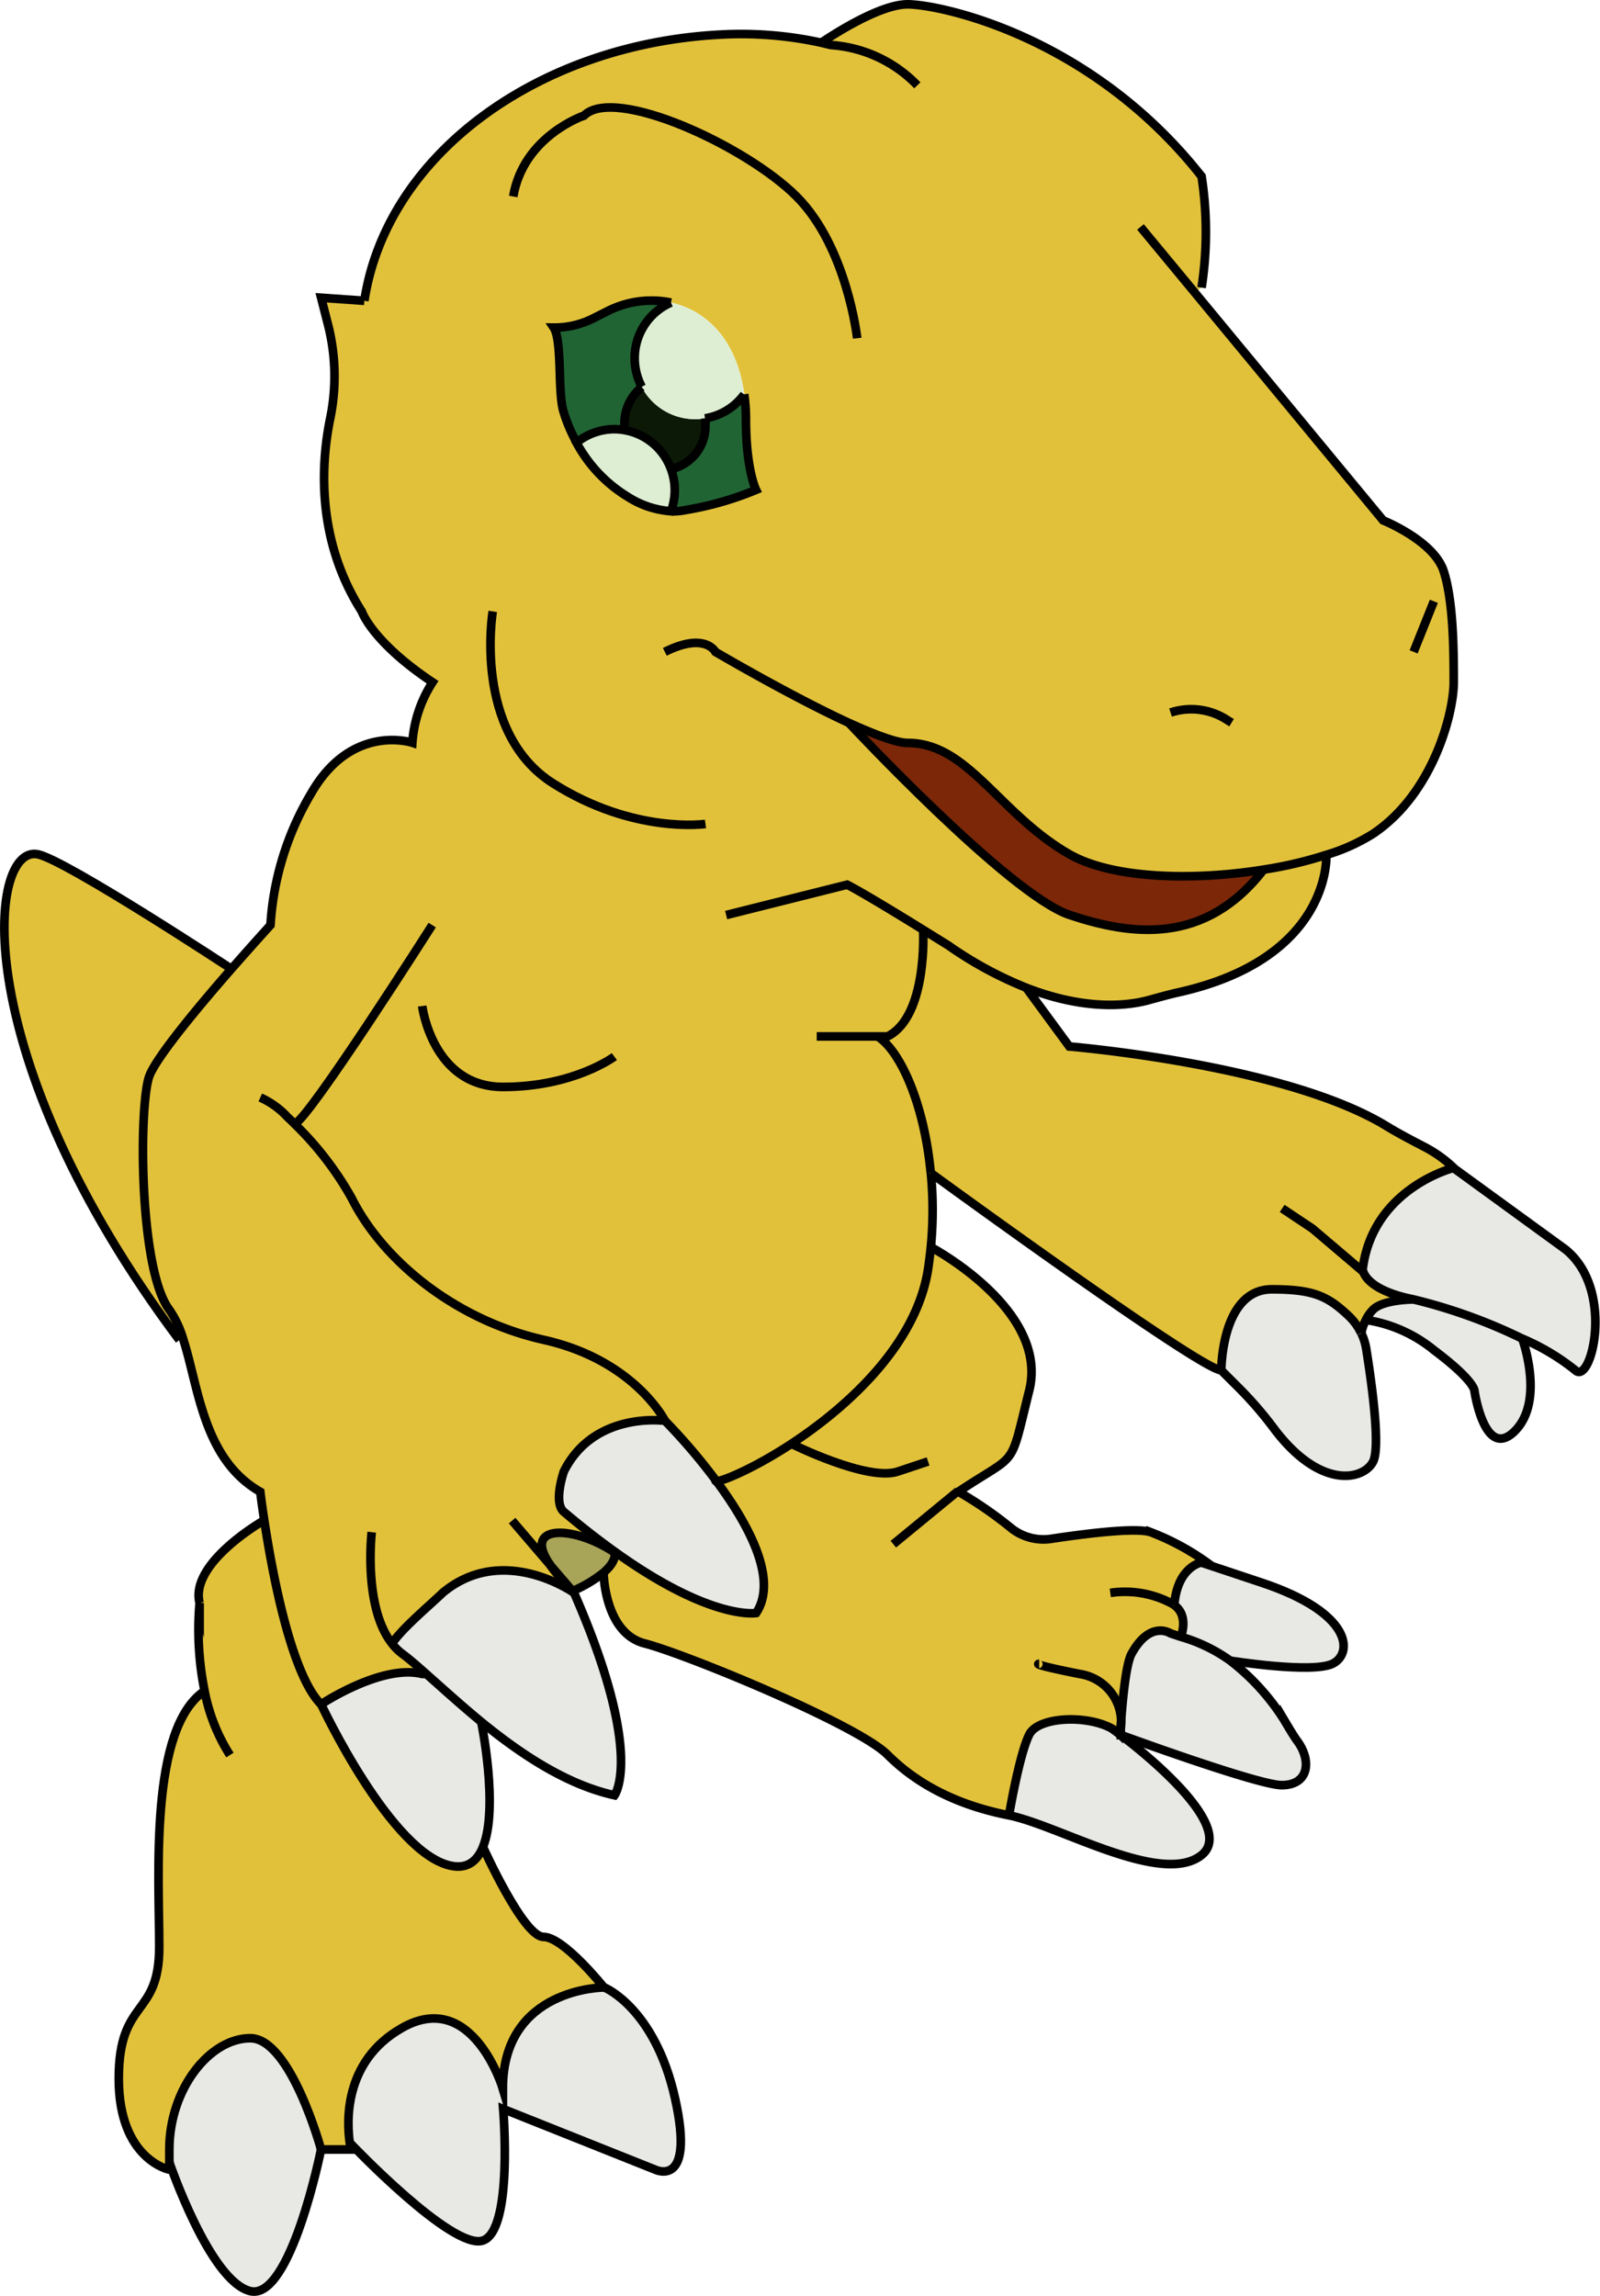 <svg xmlns="http://www.w3.org/2000/svg" viewBox="0 0 185.09 265.55"><defs><style>.cls-1{fill:#e2c13a;}.cls-2{fill:#e8e8e5;}.cls-3{fill:#a8a458;}.cls-4{fill:#216434;}.cls-5{fill:#ddeed2;}.cls-6{fill:#0d1907;}.cls-7{fill:#7b2708;}.cls-8{fill:none;stroke:#000;stroke-miterlimit:10;}</style></defs><title>SE</title><g id="Capa_2" data-name="Capa 2"><g id="SE"><path class="cls-1" d="M4.37,98.81C-1.48,97.64-3.82,122.21,20.75,155l.43-.14a11.71,11.71,0,0,0-1.6-3.37c-3.51-4.68-3.51-23.41-2.34-26.92.7-2.12,5.69-8.1,9.53-12.49C26.77,112.07,7.61,99.46,4.37,98.81Z"/><path class="cls-1" d="M23.67,195.56c-6.44,4.3-5.25,21.45-5.25,29.64s-4.68,5.85-4.68,15.21,5.85,10.53,5.85,10.53v-2.34c0-7,4.68-12.87,9.36-12.87s8.19,12.87,8.19,12.87h3.51s-.06-.26-.13-.7c-.35-2.26-.87-9.43,6-13.34,8.19-4.68,11.7,7,11.7,7,0-11.7,11.7-11.7,11.7-11.7s-4.68-5.85-7-5.85-7-10.4-7-10.4c-.63,1.57-1.73,2.52-3.52,2.21-7-1.17-15.21-18.73-15.21-18.73-3.49-3.49-5.68-15.42-6.57-21.28,0,0-8.65,4.89-7.48,9.57A36,36,0,0,0,23.67,195.56Z"/><path class="cls-1" d="M98.17,83.59c3,1.36,5.54,2.34,6.85,2.34,7,0,10.53,8.19,18.73,12.87,5,2.86,14.32,3.1,22.43,1.79-6.82,8.82-15.41,7.57-22.43,5.23S98.17,83.59,98.17,83.59ZM153.43,98.9a22,22,0,0,0,5.42-2.43c7-4.68,9.36-14,9.36-17.55s0-9.36-1.17-12.87-7-5.85-7-5.85L138.24,33.87l.71-.6a42,42,0,0,0,0-12.87C126.08,4,108.53.5,105,.5S95.38,4.7,95,4.94h0A43.23,43.23,0,0,0,83.36,4C62.3,5.09,44.73,17.84,42.15,34.79l-5-.35L38,37.77a24.14,24.14,0,0,1,.18,10.71c-1.05,5.2-1.59,14,3.67,22.24,0,0,1.17,3.51,8.19,8.19a14.84,14.84,0,0,0-2.34,7s-7-2.34-11.7,5.85A33.77,33.77,0,0,0,31.29,107s-2,2.2-4.52,5.07c-3.84,4.39-8.82,10.37-9.53,12.49-1.17,3.51-1.17,22.24,2.34,26.92a11.71,11.71,0,0,1,1.6,3.37c1.8,5.55,2.31,13.92,8.93,17.7,0,0,.15,1.29.46,3.3.89,5.85,3.08,17.79,6.57,21.28,0,0,7-4.68,11.7-3.51l.4,0c-.62-.55-1.19-1-1.72-1.49l-.4-.33-.62-.48a5.84,5.84,0,0,1-1.17-1.17c1.15-1.7,3.7-3.84,5.2-5.23.41-.37.66-.62.66-.62,6.37-5.3,13.69-1,15-.14l0-.07-2.5-2.91,0,0c-3.5-4.93,2.77-4.62,7.38-1.52l0-.07c-1.8-1.29-3.77-2.81-5.9-4.61-1.26-1.06,0-4.68,0-4.68,3.51-7,11.7-5.85,11.7-5.85a69.06,69.06,0,0,1,5.83,6.82l.12.16c.73,0,4.39-1.52,8.68-4.34,6.5-4.28,14.44-11.45,15.8-20.2.13-.85.23-1.71.32-2.55a44.58,44.58,0,0,0,0-8.57h0c-.75-7.95-3.51-14.16-6.17-15.8h1.17c4.68-2.34,4.12-12.34,4.12-12.34l2.9,1.8a44.14,44.14,0,0,0,9,4.89c7.14,2.79,12.12,2,14.32,1.4,1-.28,2-.57,3.09-.81,18-3.94,17.32-15.92,17.32-15.92ZM65.17,47.57c-.66-2.22-.07-8.13-1.11-9.62a10,10,0,0,0,4.44-1L70.26,36a11.2,11.2,0,0,1,7.36-1,9.91,9.91,0,0,1,3.07,1.23c3.46,2.14,4.93,5.85,5.41,9.35a20.38,20.38,0,0,1,.2,2.87c0,5.85,1.17,8.19,1.17,8.19A36.58,36.58,0,0,1,79.27,59a6.27,6.27,0,0,1-1.62.12,10.59,10.59,0,0,1-5-1.67,16.39,16.39,0,0,1-5.93-6.26A17.63,17.63,0,0,1,65.17,47.57Z"/><path class="cls-2" d="M19.58,248.61v1.46s4.68,13.75,9.36,14.92,8.19-16.38,8.19-16.38-3.51-12.87-8.19-12.87S19.58,241.59,19.58,248.61Z"/><path class="cls-2" d="M46.5,234.56c-6.85,3.91-6.33,11.08-6,13.34,0,0,11.83,12.41,15.34,11.24s2.34-15.21,2.34-15.21v-2.34S54.69,229.88,46.5,234.56Z"/><path class="cls-2" d="M37.14,197.11s8.19,17.55,15.21,18.73c1.79.3,2.89-.64,3.52-2.21,1.85-4.58-.2-14.47-.2-14.47-2.45-2-4.62-4-6.44-5.61l-.4,0C44.16,192.43,37.14,197.11,37.14,197.11Z"/><path class="cls-2" d="M45.33,190.09a5.84,5.84,0,0,0,1.17,1.17l.62.48.4.33c.53.44,1.1.94,1.72,1.49,1.81,1.6,4,3.6,6.44,5.61,4.44,3.62,9.75,7.23,15.4,8.48,0,0,3.51-4.68-4.68-23.41l-.21-.14c-1.31-.84-8.64-5.16-15,.14,0,0-.25.25-.66.62C49,186.25,46.48,188.39,45.33,190.09Z"/><path class="cls-2" d="M58.2,241.59v2.34l17.55,7s4.68,2.34,2.34-8.19-8.19-12.87-8.19-12.87S58.2,229.88,58.2,241.59Z"/><path class="cls-3" d="M71.08,179.56c-4.61-3.1-10.88-3.41-7.38,1.52l0,0,2.5,2.91a15.07,15.07,0,0,0,3.6-2.14C71.46,180.47,71.08,179.56,71.08,179.56Z"/><path class="cls-4" d="M64.05,38c1,1.49.46,7.4,1.11,9.62a17.63,17.63,0,0,0,1.52,3.63,7,7,0,0,1,4.39-1.54,6.83,6.83,0,0,1,1.22.11,4.46,4.46,0,0,1,0-.69,5.42,5.42,0,0,1,2-4.3,7.11,7.11,0,0,1-.82-3.31A7,7,0,0,1,77.62,35a11.2,11.2,0,0,0-7.36,1l-1.77.89A10,10,0,0,1,64.05,38Z"/><path class="cls-2" d="M65.22,170.2s-1.26,3.62,0,4.68c2.13,1.8,4.1,3.32,5.9,4.61,11.14,8,16.34,7.09,16.34,7.09,2.6-3.9-.92-10.31-4.59-15.25-.12,0-.16-.07-.12-.16a69.06,69.06,0,0,0-5.83-6.82S68.74,163.17,65.22,170.2Z"/><path class="cls-1" d="M129.67,199.91c.15-2.39.56-7.3,1.25-8.59,2.15-4,4.52-2.4,4.52-2.4l1.16.39s1-2.41-.77-3.66h0c.39-4.45,3.12-4.9,3.12-4.9l1.23.41a28.75,28.75,0,0,0-7.08-3.92c-1.74-.59-8,.23-11.52.77a6,6,0,0,1-4.54-1.18,46.3,46.3,0,0,0-6.18-4.27c7-4.68,5.85-2.34,8.19-11.7s-11.39-16.6-11.39-16.6c-.08.84-.19,1.7-.32,2.55-1.36,8.75-9.3,15.92-15.8,20.2-4.3,2.82-8,4.39-8.68,4.34,3.66,4.94,7.19,11.35,4.59,15.25,0,0-5.2.87-16.34-7.09l0,.07s.39.91-1.25,2.33c0,0,.08,7,4.76,8.2s24.58,9.36,28.09,12.87,8.19,5.85,14,7c0,0,1.17-7,2.34-9.36s8.19-2.34,10.53,0a3.89,3.89,0,0,0,.06-.43C129.66,200.11,129.66,200,129.67,199.91Z"/><path class="cls-5" d="M71.08,49.65a7,7,0,0,0-4.39,1.54,16.39,16.39,0,0,0,5.93,6.26,10.59,10.59,0,0,0,5,1.67,7,7,0,0,0,0-4.87,7,7,0,0,0-5.37-4.51A6.83,6.83,0,0,0,71.08,49.65Z"/><path class="cls-6" d="M72.25,49.07a4.46,4.46,0,0,0,0,.69,7,7,0,0,1,5.37,4.51,5.11,5.11,0,0,0,3.94-5.2,4.31,4.31,0,0,0,0-.68,7,7,0,0,1-7.33-3.62A5.42,5.42,0,0,0,72.25,49.07Z"/><path class="cls-5" d="M73.42,41.46a7.11,7.11,0,0,0,.82,3.31,7,7,0,0,0,7.33,3.62,7,7,0,0,0,4.53-2.77c-.48-3.5-1.94-7.21-5.41-9.35A9.91,9.91,0,0,0,77.62,35,7,7,0,0,0,73.42,41.46Z"/><path class="cls-4" d="M77.65,59.13A6.27,6.27,0,0,0,79.27,59a36.58,36.58,0,0,0,8.19-2.34s-1.17-2.34-1.17-8.19a20.38,20.38,0,0,0-.2-2.87,7,7,0,0,1-4.53,2.77,4.31,4.31,0,0,1,0,.68,5.11,5.11,0,0,1-3.94,5.2,7,7,0,0,1,0,4.87Z"/><path class="cls-1" d="M157.76,147.15a1.17,1.17,0,0,1-.08-.36c1.17-9.36,10.53-11.7,10.53-11.7a14.71,14.71,0,0,0-3.5-2.48c-1.44-.75-2.88-1.5-4.26-2.34-11.66-7.14-36.71-9.22-36.71-9.22l-5-6.81a44.14,44.14,0,0,1-9-4.89l-2.9-1.8s.56,10-4.12,12.34H101.5c2.66,1.64,5.42,7.85,6.17,15.8h0c.73.54,31.29,22.82,33.61,22.82,0,0,0-9.36,5.85-9.36,4.85,0,6.47.8,8.88,3.07a6.6,6.6,0,0,1,1.45,2,5.1,5.1,0,0,1,.53-1.53,4.47,4.47,0,0,1,.84-1.19c1.17-1.17,4.68-1.17,4.68-1.17C159.1,149.41,158,147.85,157.76,147.15Z"/><path class="cls-7" d="M105,85.93c-1.31,0-3.89-1-6.85-2.34,0,0,18.55,19.9,25.57,22.24s15.61,3.59,22.43-5.23c-8.11,1.31-17.45,1.06-22.43-1.79C115.55,94.13,112,85.93,105,85.93Z"/><path class="cls-2" d="M129.63,200.65l0,0c-2.34-2.34-9.36-2.34-10.53,0s-2.34,9.36-2.34,9.36c5.85,1.17,17.55,8.19,22.24,4.68S130.33,201.19,129.63,200.65Z"/><path class="cls-2" d="M129.65,200.19c0,.16,0,.32,0,.44.83.3,16,5.84,18.69,5.84,3.16,0,3.48-2.84,1.8-5.11-.46-.63-1.1-1.73-1.5-2.4a26.51,26.51,0,0,0-5.8-6.53l-.43-.34a18.48,18.48,0,0,0-5.78-2.79l-1.16-.39s-2.36-1.58-4.52,2.4c-.69,1.29-1.1,6.2-1.25,8.59C129.66,200,129.66,200.11,129.65,200.19Z"/><path class="cls-2" d="M135.83,185.63h0c1.81,1.25.77,3.66.77,3.66a18.48,18.48,0,0,1,5.78,2.79s9.44,1.51,11.79.34,2.34-5.85-8.19-9.36l-5.79-1.93-1.23-.41S136.22,181.19,135.83,185.63Z"/><path class="cls-2" d="M141.29,158.49l1.64,1.64a43.7,43.7,0,0,1,4.3,4.89c5.41,7.34,10.53,6.18,11.62,4,.87-1.73-.19-9.2-.8-13a6.63,6.63,0,0,0-.57-1.83h0a6.6,6.6,0,0,0-1.45-2c-2.41-2.27-4-3.07-8.88-3.07C141.29,149.13,141.29,158.49,141.29,158.49Z"/><path class="cls-2" d="M157.68,146.79a1.17,1.17,0,0,0,.08.36c.26.7,1.33,2.26,5.77,3.15a61.74,61.74,0,0,1,12.56,4.52,26.05,26.05,0,0,1,6.17,3.67c1.85,1.85,4.68-9.36-1.17-14l-12.87-9.36S158.85,137.43,157.68,146.79Z"/><path class="cls-2" d="M158.85,151.47a4.47,4.47,0,0,0-.84,1.19,16.24,16.24,0,0,1,7.86,3.49c4.68,3.51,4.68,4.68,4.68,4.68s1.17,8.19,4.68,4.68.85-10.7.85-10.7a61.74,61.74,0,0,0-12.56-4.52S160,150.3,158.85,151.47Z"/><path class="cls-8" d="M99.16,39.12s-1.17-10.53-7-16.38S71.08,9.86,67.56,13.37c0,0-7,2.34-8.19,9.36"/><path class="cls-8" d="M42.15,34.79C44.73,17.84,62.3,5.09,83.36,4A43.23,43.23,0,0,1,95,4.94h0l1.12.27a15.34,15.34,0,0,1,10,4.66"/><path class="cls-8" d="M77.65,59.13A6.27,6.27,0,0,0,79.27,59a36.58,36.58,0,0,0,8.19-2.34s-1.17-2.34-1.17-8.19a20.38,20.38,0,0,0-.2-2.87"/><path class="cls-8" d="M77.62,35a11.2,11.2,0,0,0-7.36,1l-1.77.89a10,10,0,0,1-4.44,1c1,1.49.46,7.4,1.11,9.62a17.63,17.63,0,0,0,1.52,3.63"/><path class="cls-8" d="M42.15,34.79l-5-.35L38,37.77a24.14,24.14,0,0,1,.18,10.71c-1.05,5.2-1.59,14,3.67,22.24,0,0,1.17,3.51,8.19,8.19a14.84,14.84,0,0,0-2.34,7s-7-2.34-11.7,5.85A33.77,33.77,0,0,0,31.29,107s-2,2.2-4.52,5.07c-3.84,4.39-8.82,10.37-9.53,12.49-1.17,3.51-1.17,22.24,2.34,26.92a11.71,11.71,0,0,1,1.6,3.37c1.8,5.55,2.31,13.92,8.93,17.7,0,0,.15,1.29.46,3.3.89,5.85,3.08,17.79,6.57,21.28,0,0,7-4.68,11.7-3.51l.4,0"/><path class="cls-8" d="M139,33.27a42,42,0,0,0,0-12.87C126.08,4,108.53.5,105,.5S95.38,4.7,95,4.94"/><path class="cls-8" d="M131.93,26.25l6.31,7.62L160,60.19s5.85,2.34,7,5.85,1.17,9.36,1.17,12.87-2.34,12.87-9.36,17.55a22,22,0,0,1-5.42,2.43,46.57,46.57,0,0,1-7.26,1.7c-8.11,1.31-17.45,1.06-22.43-1.79C115.55,94.13,112,85.93,105,85.93c-1.31,0-3.89-1-6.85-2.34-6.73-3.1-15.39-8.19-15.39-8.19s-1.17-2.34-5.85,0"/><line class="cls-8" x1="165.87" y1="69.55" x2="163.53" y2="75.4"/><path class="cls-8" d="M142.47,83.59,142,83.3a7.59,7.59,0,0,0-6.59-.88"/><path class="cls-8" d="M98.17,83.59s18.55,19.9,25.57,22.24,15.61,3.59,22.43-5.23"/><path class="cls-8" d="M153.43,98.91s.69,12-17.32,15.92c-1,.23-2.07.53-3.09.81-2.2.63-7.19,1.38-14.32-1.4a44.14,44.14,0,0,1-9-4.89l-2.9-1.8c-2.95-1.83-7.3-4.47-8.8-5.22l-14,3.51"/><path class="cls-8" d="M57,70.72s-2.34,14,7,19.9S81.61,95.3,81.61,95.3"/><path class="cls-8" d="M43,177.22s-1,8.64,2.34,12.87a5.84,5.84,0,0,0,1.17,1.17l.62.48.4.33c.53.44,1.1.94,1.72,1.49,1.81,1.6,4,3.6,6.44,5.61,4.44,3.62,9.75,7.23,15.4,8.48,0,0,3.51-4.68-4.68-23.41l-.21-.14c-1.31-.84-8.64-5.16-15,.14,0,0-.25.25-.66.62-1.5,1.39-4,3.53-5.2,5.23"/><path class="cls-8" d="M37.14,197.11s8.19,17.55,15.21,18.73c1.79.3,2.89-.64,3.52-2.21,1.85-4.58-.2-14.47-.2-14.47"/><path class="cls-8" d="M63.71,181.12a16.53,16.53,0,0,0,1.78,2.08"/><path class="cls-8" d="M71.08,179.56c-4.61-3.1-10.88-3.41-7.38,1.52"/><path class="cls-8" d="M76.93,164.34s-8.19-1.17-11.7,5.85c0,0-1.26,3.62,0,4.68,2.13,1.8,4.1,3.32,5.9,4.61,11.14,8,16.34,7.09,16.34,7.09,2.6-3.9-.92-10.31-4.59-15.25l-.12-.16A69.06,69.06,0,0,0,76.93,164.34Z"/><path class="cls-8" d="M71.08,179.56s.39.91-1.25,2.33a15.07,15.07,0,0,1-3.6,2.14l-2.5-2.91,0,0-4.49-5.24"/><path class="cls-8" d="M76.93,164.34s-3.51-7-14-9.36-18.73-9.36-22.24-16.38A37.4,37.4,0,0,0,34.08,130c-.27-.28-.55-.54-.81-.78a9.6,9.6,0,0,0-3.16-2.28"/><path class="cls-8" d="M50,107S35.7,129.5,34.08,130"/><path class="cls-8" d="M48.84,116.36s1.17,9.36,9.36,9.36,12.87-3.51,12.87-3.51"/><path class="cls-8" d="M106.79,107.54s.56,10-4.12,12.34H94.48"/><path class="cls-8" d="M107.67,135.67c-.75-7.95-3.51-14.16-6.17-15.8"/><path class="cls-8" d="M82.76,171.17c0,.09,0,.15.12.16.73,0,4.39-1.52,8.68-4.34,6.5-4.28,14.44-11.45,15.8-20.2.13-.85.23-1.71.32-2.55a44.58,44.58,0,0,0,0-8.57"/><path class="cls-8" d="M118.7,114.23l5,6.81s25.06,2.08,36.71,9.22c1.38.84,2.82,1.59,4.26,2.34a14.71,14.71,0,0,1,3.5,2.48s-9.36,2.34-10.53,11.7a1.17,1.17,0,0,0,.08.36c.26.7,1.33,2.26,5.77,3.15a61.74,61.74,0,0,1,12.56,4.52,26.05,26.05,0,0,1,6.17,3.67c1.85,1.85,4.68-9.36-1.17-14l-12.87-9.36"/><polyline class="cls-8" points="148.32 139.77 151.83 142.11 157.76 147.15"/><path class="cls-8" d="M157.48,154.21a6.63,6.63,0,0,1,.57,1.83c.61,3.79,1.66,11.26.8,13-1.09,2.18-6.21,3.34-11.62-4a43.7,43.7,0,0,0-4.3-4.89l-1.64-1.64"/><path class="cls-8" d="M107.67,135.67h0c.73.54,31.29,22.82,33.61,22.82,0,0,0-9.36,5.85-9.36,4.85,0,6.47.8,8.88,3.07a6.6,6.6,0,0,1,1.45,2"/><path class="cls-8" d="M176.09,154.82s2.66,7.19-.85,10.7-4.68-4.68-4.68-4.68,0-1.17-4.68-4.68a16.24,16.24,0,0,0-7.86-3.49l-.33,0"/><path class="cls-8" d="M163.53,150.3s-3.51,0-4.68,1.17a4.47,4.47,0,0,0-.84,1.19,5.1,5.1,0,0,0-.53,1.53h0"/><path class="cls-8" d="M107.67,144.24s13.73,7.23,11.39,16.6-1.17,7-8.19,11.7a46.3,46.3,0,0,1,6.18,4.27,6,6,0,0,0,4.54,1.18c3.55-.54,9.77-1.36,11.52-.77a28.75,28.75,0,0,1,7.08,3.92"/><path class="cls-8" d="M91.56,167s8.78,4.38,12.29,3.21l3.51-1.17"/><path class="cls-8" d="M129.65,200.19c0,.16,0,.32,0,.44h0c0,.35,0,.56,0,.56"/><path class="cls-8" d="M69.82,181.89s.08,7,4.76,8.2,24.58,9.36,28.09,12.87,8.19,5.85,14,7,17.55,8.19,22.24,4.68-8.63-13.48-9.33-14l0,0h0c.83.3,16,5.84,18.69,5.84,3.16,0,3.48-2.84,1.8-5.11-.46-.63-1.1-1.73-1.5-2.4a26.51,26.51,0,0,0-5.8-6.53l-.43-.34a18.48,18.48,0,0,0-5.78-2.79l-1.16-.39s-2.36-1.58-4.52,2.4c-.69,1.29-1.1,6.2-1.25,8.59"/><path class="cls-8" d="M116.72,210s1.17-7,2.34-9.36,8.19-2.34,10.53,0a3.89,3.89,0,0,0,.06-.43c0-.08,0-.18,0-.28a5.63,5.63,0,0,0-4.76-6.31c-5.85-1.17-4.68-1.17-4.68-1.17"/><path class="cls-8" d="M135.83,185.63c-.12-.07-.25-.15-.39-.22a11.51,11.51,0,0,0-7-1.17"/><path class="cls-8" d="M136.6,189.31s1-2.41-.77-3.66"/><path class="cls-8" d="M142.38,192.09s9.44,1.51,11.79.34,2.34-5.85-8.19-9.36l-5.79-1.93-1.23-.41s-2.74.46-3.12,4.9h0"/><line class="cls-8" x1="110.84" y1="172.45" x2="103.34" y2="178.61"/><path class="cls-8" d="M30.57,175.84s-8.65,4.89-7.48,9.57a36,36,0,0,0,.57,10.15A21.17,21.17,0,0,0,26.6,203"/><path class="cls-8" d="M55.87,213.63s4.67,10.4,7,10.4,7,5.85,7,5.85-11.7,0-11.7,11.7c0,0-3.51-11.7-11.7-7-6.85,3.91-6.33,11.08-6,13.34.07.44.13.7.13.7H37.14s-3.51-12.87-8.19-12.87-9.36,5.85-9.36,12.87v2.34s-5.85-1.17-5.85-10.53,4.68-7,4.68-15.21-1.18-25.35,5.25-29.64"/><path class="cls-8" d="M69.91,229.88s5.85,2.34,8.19,12.87-2.34,8.19-2.34,8.19l-17.55-7s1.17,14-2.34,15.21-15.34-11.24-15.34-11.24"/><path class="cls-8" d="M37.14,248.61S33.63,266.16,28.94,265s-9.36-14.92-9.36-14.92"/><path class="cls-8" d="M26.77,112.07S7.61,99.46,4.37,98.81C-1.48,97.64-3.82,122.21,20.75,155"/><path class="cls-8" d="M81.56,48.39a7,7,0,0,0,4.53-2.77"/><path class="cls-8" d="M77.62,35a7,7,0,0,0-4.2,6.43,7.11,7.11,0,0,0,.82,3.31"/><path class="cls-8" d="M77.66,54.26a5.11,5.11,0,0,0,3.94-5.2,4.31,4.31,0,0,0,0-.68"/><path class="cls-8" d="M74.24,44.77a5.42,5.42,0,0,0-2,4.3,4.46,4.46,0,0,0,0,.69"/><path class="cls-8" d="M66.69,51.2a16.39,16.39,0,0,0,5.93,6.26,10.59,10.59,0,0,0,5,1.67,7,7,0,0,0,0-4.87,7,7,0,0,0-5.37-4.51,6.83,6.83,0,0,0-1.22-.11A7,7,0,0,0,66.69,51.2Z"/></g></g></svg>